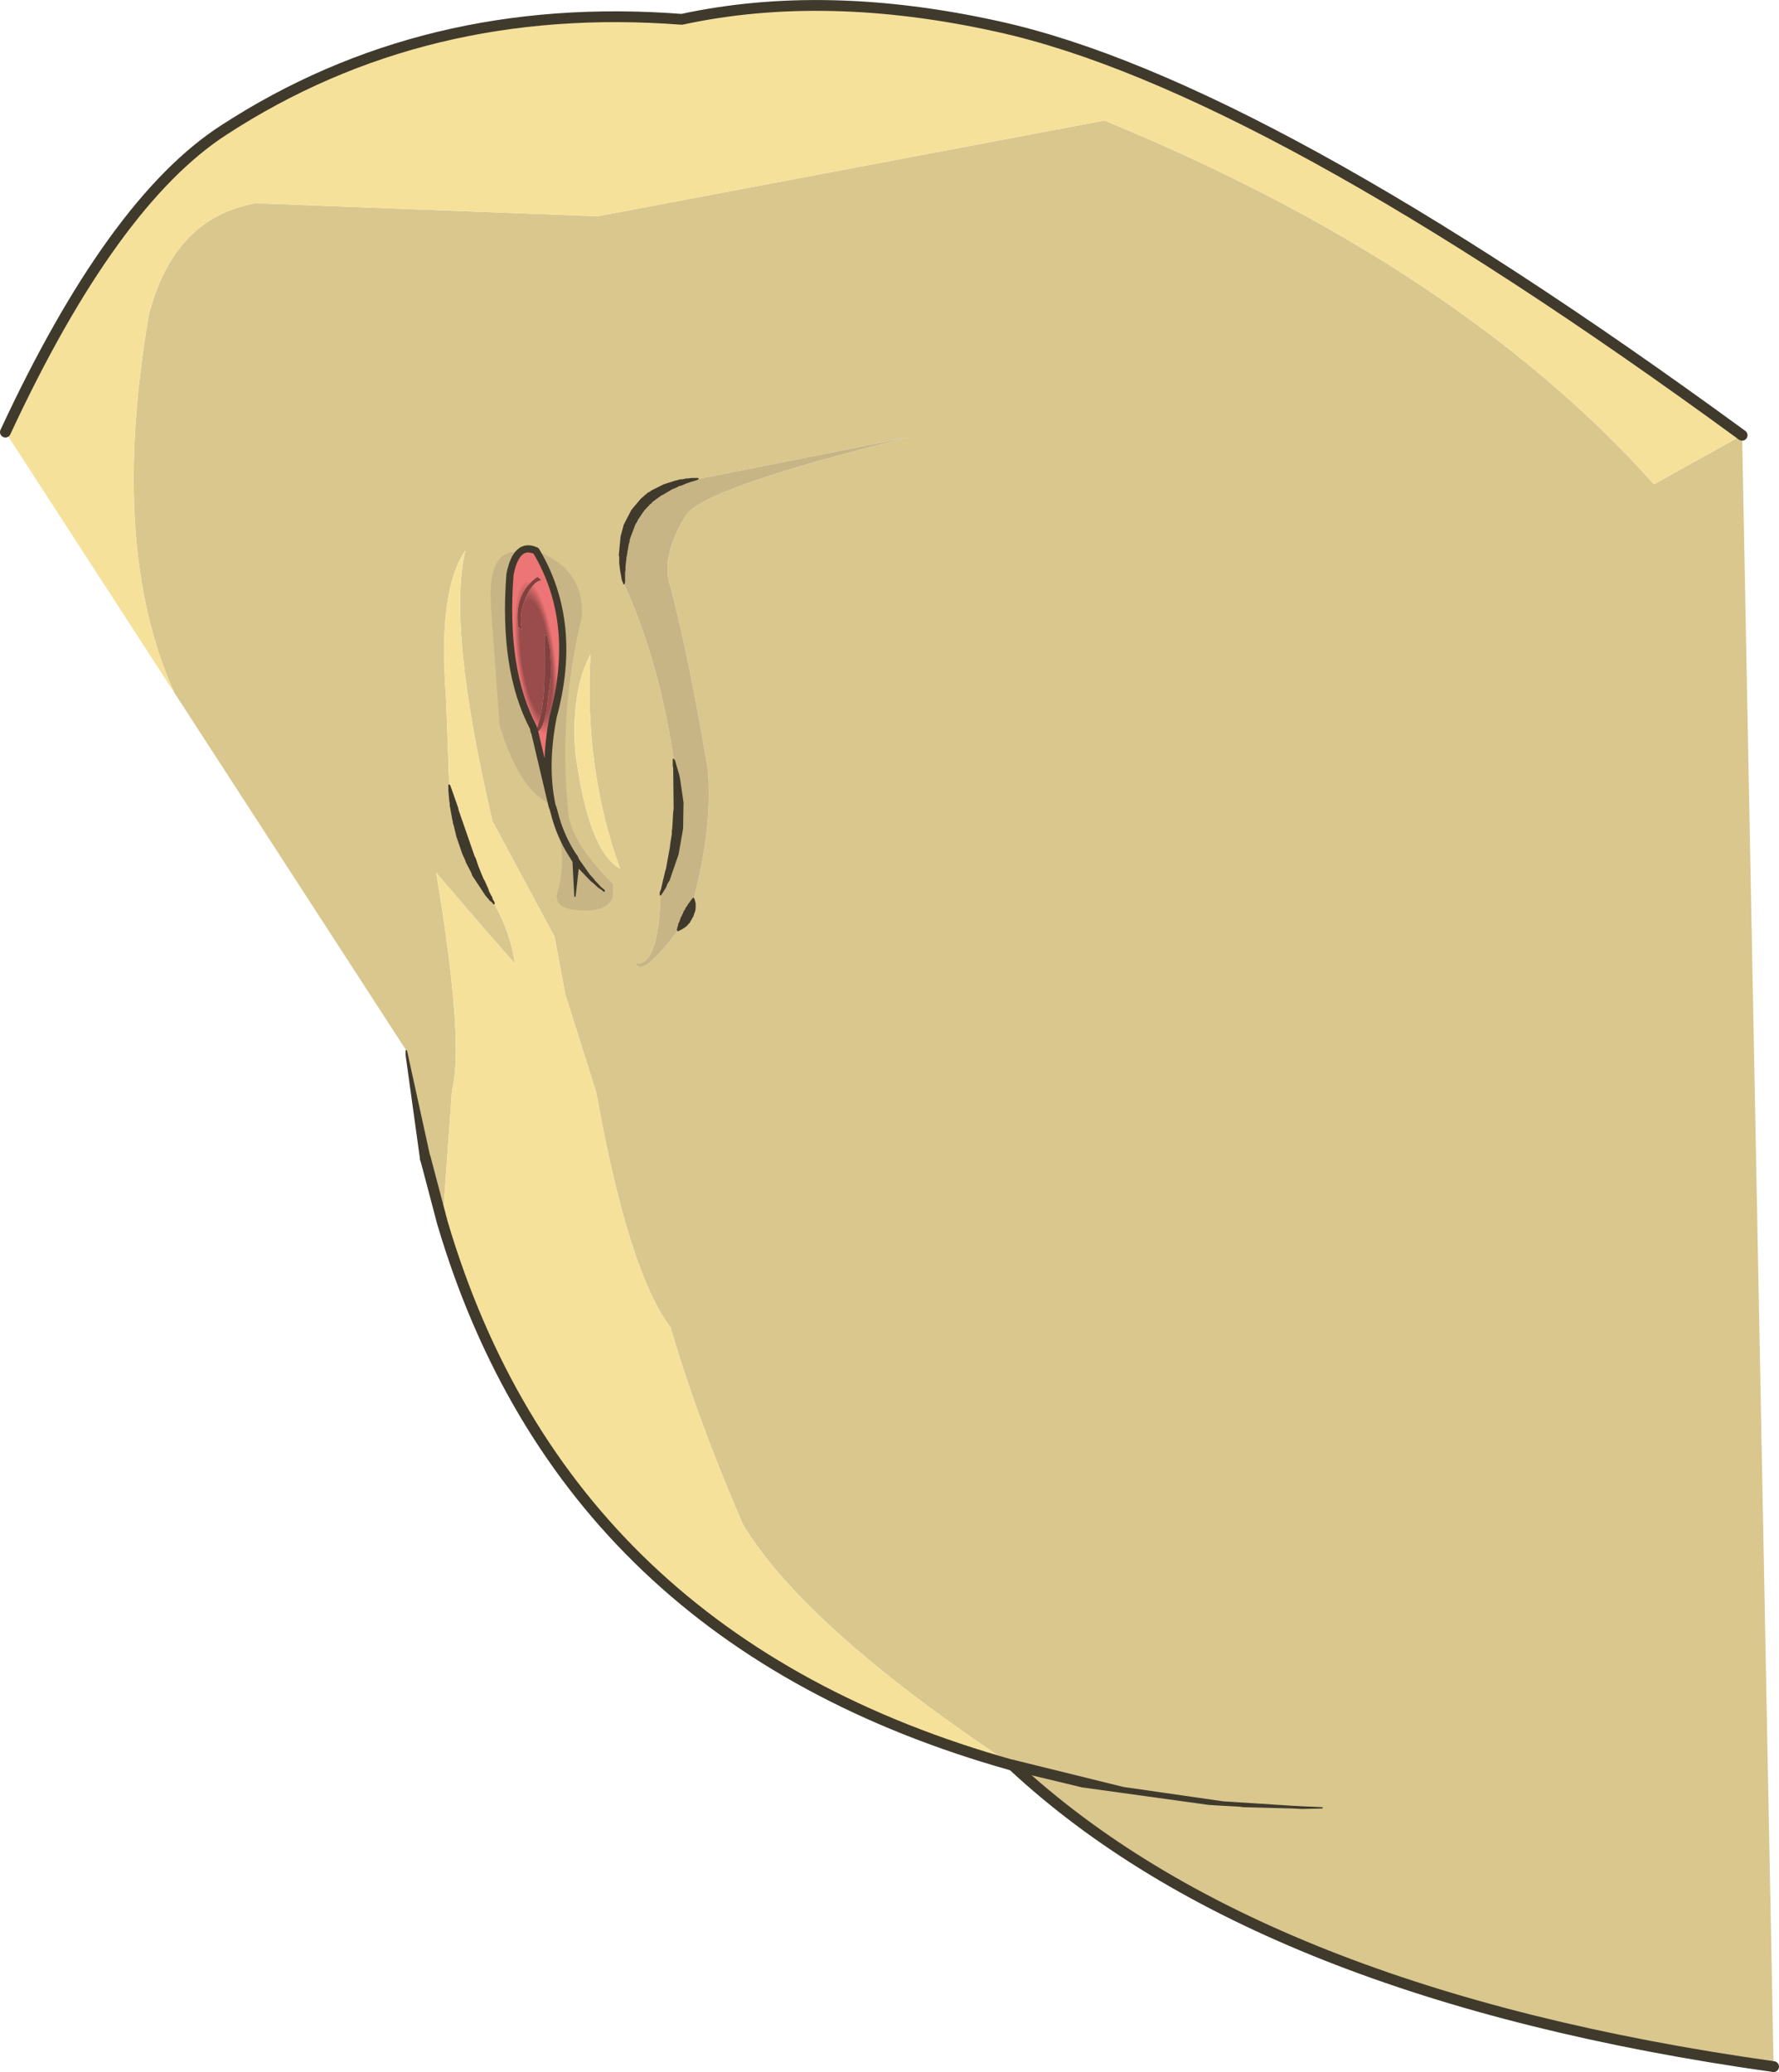 <?xml version="1.0" encoding="UTF-8" standalone="no"?>
<svg xmlns:xlink="http://www.w3.org/1999/xlink" height="230.4px" width="197.8px" xmlns="http://www.w3.org/2000/svg">
  <g transform="matrix(1.0, 0.0, 0.0, 1.0, 0.6, 0.6)">
    <path d="M18.8 76.45 Q11.5 60.4 15.95 34.4 18.75 23.6 27.85 22.0 L65.85 23.45 122.2 12.8 Q161.6 29.0 183.3 53.25 L193.1 47.8 196.6 229.2 Q139.3 221.15 112.0 195.7 88.95 180.4 82.0 168.9 76.9 157.1 74.05 147.3 L73.95 147.0 Q69.25 140.75 65.7 120.9 L62.25 109.95 61.05 103.55 54.15 90.7 Q49.1 69.05 51.15 60.6 48.05 65.05 49.0 77.1 L49.35 86.7 Q50.95 95.05 54.35 99.9 56.2 103.2 56.65 106.55 L53.35 102.8 47.9 96.45 Q51.05 115.25 49.65 120.7 L48.6 135.4 46.7 128.2 Q45.4 122.45 44.6 116.25 L18.8 76.45 M77.05 52.65 Q67.55 54.1 68.8 64.35 72.75 73.15 74.3 83.85 75.95 91.85 72.85 98.95 72.6 106.85 70.1 106.5 70.7 108.25 74.75 102.9 76.2 101.25 76.55 99.3 78.65 91.15 78.1 84.95 76.05 72.7 73.95 64.65 72.8 61.4 75.6 56.8 77.35 53.7 100.55 48.0 L77.05 52.65 M63.35 82.9 Q64.8 94.05 68.35 96.0 64.35 85.05 65.05 72.15 62.9 76.25 63.35 82.9" fill="#dac78e" fill-rule="evenodd" stroke="none"/>
    <path d="M193.1 47.8 L183.3 53.25 Q161.6 29.0 122.2 12.8 L65.85 23.45 27.85 22.0 Q18.75 23.6 15.95 34.4 11.5 60.4 18.8 76.45 L0.0 47.45 Q11.9 21.85 24.3 13.85 46.6 -0.65 75.2 1.55 91.15 -1.9 110.35 2.35 139.75 8.8 193.1 47.8 M48.6 135.4 L49.65 120.7 Q51.05 115.25 47.9 96.45 L53.35 102.8 56.65 106.55 Q56.2 103.2 54.35 99.9 50.95 95.05 49.35 86.7 L49.0 77.1 Q48.05 65.05 51.15 60.6 49.1 69.05 54.15 90.7 L61.05 103.55 62.25 109.95 65.7 120.9 Q69.25 140.75 73.95 147.0 L74.05 147.3 Q76.9 157.1 82.0 168.9 88.95 180.4 112.0 195.7 62.35 181.8 48.6 135.4 M63.35 82.9 Q62.9 76.25 65.05 72.15 64.35 85.05 68.35 96.0 64.8 94.05 63.35 82.9" fill="#f6e19b" fill-rule="evenodd" stroke="none"/>
    <path d="M77.05 52.65 L100.55 48.0 Q77.35 53.7 75.6 56.8 72.8 61.4 73.95 64.65 76.05 72.7 78.1 84.95 78.65 91.15 76.55 99.3 76.2 101.25 74.75 102.9 70.7 108.25 70.1 106.5 72.6 106.85 72.85 98.95 75.95 91.85 74.3 83.85 72.75 73.15 68.8 64.35 67.55 54.1 77.05 52.65" fill="#c8b585" fill-rule="evenodd" stroke="none"/>
    <path d="M46.7 128.2 L48.6 135.4 Q62.35 181.8 112.0 195.7 139.3 221.15 196.6 229.2 M193.1 47.8 Q139.75 8.8 110.35 2.35 91.15 -1.9 75.2 1.55 46.6 -0.65 24.3 13.85 11.9 21.85 0.0 47.45" fill="none" stroke="#403a2d" stroke-linecap="round" stroke-linejoin="round" stroke-width="1.2"/>
    <path d="M111.8 196.25 Q111.2 196.05 111.4 195.5 111.6 194.95 112.15 195.1 L124.3 198.1 135.4 199.7 143.2 200.2 144.15 200.25 146.45 200.35 146.5 200.4 146.4 200.5 144.15 200.55 143.2 200.5 137.6 200.35 137.25 200.3 134.6 200.15 133.8 200.1 119.7 198.15 111.8 196.25 M44.5 116.25 L44.55 116.15 44.65 116.2 47.25 128.05 47.25 128.1 47.2 128.55 46.8 128.8 Q46.2 128.9 46.1 128.3 L44.5 116.75 44.5 116.25 M76.5 99.2 L76.6 99.3 76.75 99.85 76.75 100.35 76.7 100.7 76.55 101.1 76.5 101.3 76.4 101.45 76.3 101.65 76.2 101.8 76.1 102.0 75.85 102.25 75.85 102.3 75.45 102.6 75.35 102.65 75.3 102.7 74.8 102.95 74.75 102.95 74.65 102.8 74.75 102.4 74.8 102.3 74.8 102.15 74.95 101.85 75.1 101.4 75.15 101.3 75.2 101.25 75.25 101.1 75.35 100.95 75.4 100.75 75.5 100.6 75.55 100.55 75.6 100.45 75.65 100.3 75.75 100.2 76.0 99.8 76.1 99.7 76.15 99.6 76.3 99.4 76.5 99.2 M74.2 83.85 L74.25 83.75 74.35 83.8 74.45 83.95 74.95 85.65 74.95 85.75 75.0 85.9 75.4 88.65 75.35 91.55 74.85 94.4 73.85 97.3 73.6 97.7 73.45 98.1 73.25 98.4 73.2 98.5 72.9 98.95 72.8 99.0 72.75 98.9 72.75 98.7 72.8 98.5 72.85 98.4 72.9 98.25 73.35 96.3 73.45 96.0 73.9 93.5 73.9 93.35 74.1 92.15 74.1 91.8 74.15 91.45 74.25 89.7 74.3 89.35 74.25 84.85 74.2 84.5 74.2 83.85 M49.25 86.7 L49.3 86.6 49.4 86.65 49.5 86.8 49.55 87.0 49.6 87.1 50.35 89.25 50.4 89.5 52.15 94.55 52.3 94.85 52.6 95.75 53.15 97.1 53.3 97.35 53.7 98.25 53.75 98.45 54.0 98.95 54.1 99.1 54.2 99.4 54.25 99.5 54.35 99.65 54.4 99.8 54.4 99.95 54.25 99.95 54.15 99.8 54.0 99.65 53.9 99.6 53.8 99.5 53.7 99.35 53.6 99.25 53.35 98.95 51.9 96.75 51.8 96.45 51.2 95.3 51.1 95.0 50.8 94.35 50.15 92.45 49.85 91.2 49.75 90.9 49.75 90.75 49.7 90.6 49.4 88.95 49.4 88.7 49.35 88.45 49.25 87.3 49.25 86.7 M77.0 52.55 L77.1 52.6 77.05 52.7 76.85 52.8 76.0 53.05 75.95 53.1 75.85 53.1 75.15 53.4 74.9 53.45 74.65 53.6 74.15 53.8 73.05 54.45 72.9 54.5 72.8 54.6 72.5 54.8 72.45 54.85 72.35 54.9 72.25 55.0 71.95 55.2 71.85 55.35 71.8 55.4 71.7 55.45 71.0 56.2 70.95 56.3 70.9 56.35 70.3 57.25 70.25 57.4 70.05 57.7 69.45 59.3 69.4 59.5 69.4 59.65 69.3 59.95 69.2 60.6 69.15 60.75 69.15 60.9 69.1 61.2 69.05 61.35 69.05 61.5 68.95 62.35 68.95 62.8 68.9 63.05 68.9 64.15 68.85 64.3 68.8 64.4 68.7 64.35 68.65 64.15 68.55 63.95 68.35 62.85 68.25 62.05 68.25 61.3 68.2 61.15 68.4 59.05 68.75 57.75 68.85 57.55 69.6 56.1 70.65 54.85 70.95 54.6 71.1 54.45 71.25 54.35 71.4 54.2 71.6 54.1 71.75 54.0 71.8 53.95 71.9 53.9 73.2 53.25 74.45 52.85 74.7 52.8 75.0 52.7 75.25 52.7 75.7 52.6 75.9 52.6 76.3 52.55 77.0 52.55" fill="#403a2d" fill-rule="evenodd" stroke="none"/>
    <path d="M57.2 60.8 Q57.9 60.15 59.0 60.65 63.75 68.6 60.9 79.1 59.85 84.5 60.75 88.85 L58.8 80.6 58.8 80.75 58.7 80.3 Q55.3 73.85 56.1 63.3 56.45 61.45 57.2 60.8 M59.6 63.9 L59.15 63.55 Q56.55 65.35 57.0 69.1 L57.45 69.45 Q57.05 67.7 57.85 65.9 58.6 64.1 59.6 63.9 M60.2 78.25 L60.7 74.15 60.55 71.55 60.25 70.1 59.95 70.0 59.95 74.25 Q59.95 78.1 59.0 80.7 59.7 80.95 60.2 78.25" fill="url(#gradient0)" fill-rule="evenodd" stroke="none"/>
    <path d="M60.2 78.25 Q59.7 80.95 59.0 80.7 59.95 78.1 59.95 74.25 L59.95 70.0 60.25 70.1 60.55 71.55 60.7 74.15 60.2 78.25 M59.6 63.9 Q58.6 64.1 57.85 65.9 57.05 67.7 57.45 69.45 L57.0 69.1 Q56.55 65.35 59.15 63.55 L59.6 63.9" fill="#834040" fill-rule="evenodd" stroke="none"/>
    <path d="M57.2 60.8 Q56.45 61.45 56.1 63.3 55.3 73.85 58.7 80.3 L58.8 80.75 58.8 80.6 60.75 88.85 Q59.85 84.5 60.9 79.1 63.75 68.6 59.0 60.65 64.35 62.6 64.1 67.95 61.5 78.65 62.55 89.35 62.65 92.85 67.55 97.7 L67.55 99.1 Q67.05 100.75 64.0 100.65 60.9 100.45 61.35 98.7 62.5 95.15 61.2 90.4 L60.9 89.3 60.8 89.05 60.75 88.85 Q57.25 87.55 54.95 80.05 L54.0 67.1 Q53.5 60.35 57.2 60.8 M61.2 90.4 Q61.9 92.8 63.3 94.85 61.9 92.8 61.2 90.4" fill="#c8b585" fill-rule="evenodd" stroke="none"/>
    <path d="M59.0 60.65 Q57.9 60.15 57.2 60.8 56.45 61.45 56.1 63.3 55.3 73.85 58.7 80.3 L58.8 80.75 M58.8 80.6 L60.75 88.85 Q59.85 84.5 60.9 79.1 63.75 68.6 59.0 60.65 M61.2 90.4 L60.9 89.3 60.8 89.05 60.75 88.85 M63.3 94.85 Q61.9 92.8 61.2 90.4" fill="none" stroke="#403a2d" stroke-linecap="round" stroke-linejoin="round" stroke-width="0.8"/>
    <path d="M66.65 98.4 L66.65 98.55 66.5 98.55 66.35 98.4 65.9 98.1 65.3 97.55 65.1 97.4 63.75 96.0 63.4 99.1 63.35 99.15 63.25 99.05 63.05 95.2 62.95 95.05 62.9 95.0 62.9 94.9 Q62.75 94.6 63.1 94.4 63.5 94.3 63.65 94.65 L63.65 94.7 63.85 95.05 64.95 96.6 65.4 97.1 65.55 97.3 66.3 98.1 66.5 98.25 66.65 98.4" fill="#403a2d" fill-rule="evenodd" stroke="none"/>
  </g>
  <defs>
    <radialGradient cx="0" cy="0" gradientTransform="matrix(0.004, -4.0E-4, 0.002, 0.016, 59.0, 72.5)" gradientUnits="userSpaceOnUse" id="gradient0" r="819.2" spreadMethod="pad">
      <stop offset="0.486" stop-color="#9a4b4b"/>
      <stop offset="0.651" stop-color="#ee7575"/>
    </radialGradient>
  </defs>
</svg>
